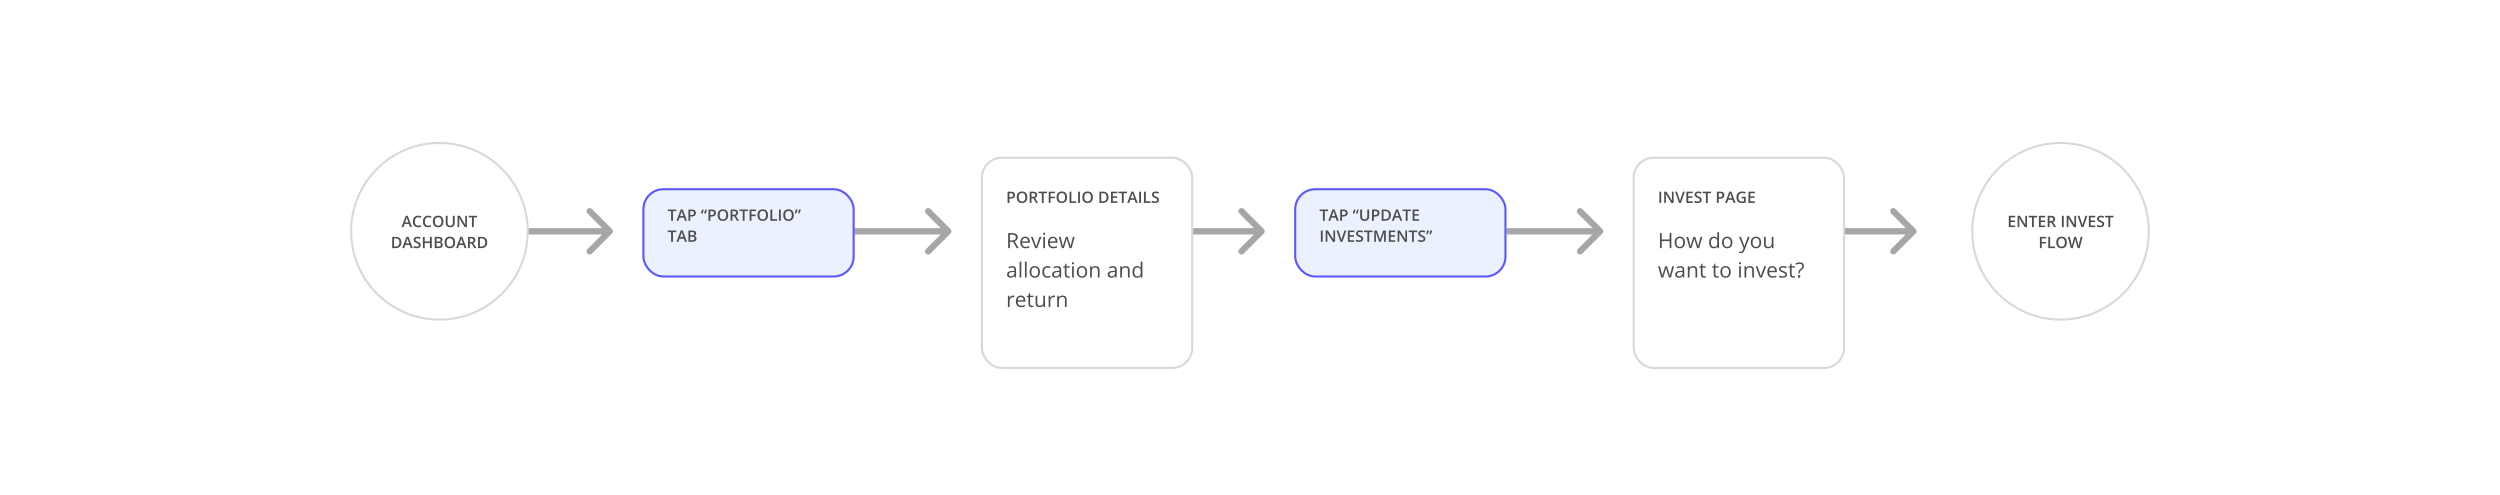 <svg width="2378" height="471" viewBox="0 0 2378 471" fill="none" xmlns="http://www.w3.org/2000/svg">
<rect width="2378" height="471" fill="white"/>
<path d="M582.121 222.121C583.293 220.95 583.293 219.05 582.121 217.879L563.029 198.787C561.858 197.615 559.958 197.615 558.787 198.787C557.615 199.958 557.615 201.858 558.787 203.029L575.757 220L558.787 236.971C557.615 238.142 557.615 240.042 558.787 241.213C559.958 242.385 561.858 242.385 563.029 241.213L582.121 222.121ZM491 223H580V217H491V223Z" fill="#A7A5A5"/>
<path d="M1202.12 222.121C1203.29 220.95 1203.29 219.05 1202.12 217.879L1183.03 198.787C1181.86 197.615 1179.96 197.615 1178.79 198.787C1177.62 199.958 1177.62 201.858 1178.79 203.029L1195.76 220L1178.79 236.971C1177.62 238.142 1177.62 240.042 1178.79 241.213C1179.96 242.385 1181.86 242.385 1183.03 241.213L1202.12 222.121ZM1111 223H1200V217H1111V223Z" fill="#A7A5A5"/>
<path d="M1822.12 222.121C1823.29 220.95 1823.29 219.05 1822.12 217.879L1803.03 198.787C1801.86 197.615 1799.96 197.615 1798.79 198.787C1797.62 199.958 1797.62 201.858 1798.79 203.029L1815.76 220L1798.79 236.971C1797.62 238.142 1797.62 240.042 1798.79 241.213C1799.96 242.385 1801.86 242.385 1803.03 241.213L1822.12 222.121ZM1731 223H1820V217H1731V223Z" fill="#A7A5A5"/>
<path d="M904.121 222.121C905.293 220.95 905.293 219.05 904.121 217.879L885.029 198.787C883.858 197.615 881.958 197.615 880.787 198.787C879.615 199.958 879.615 201.858 880.787 203.029L897.757 220L880.787 236.971C879.615 238.142 879.615 240.042 880.787 241.213C881.958 242.385 883.858 242.385 885.029 241.213L904.121 222.121ZM813 223H902V217H813V223Z" fill="#A7A5A5"/>
<path d="M1524.12 222.121C1525.29 220.95 1525.29 219.05 1524.12 217.879L1505.03 198.787C1503.86 197.615 1501.96 197.615 1500.79 198.787C1499.62 199.958 1499.62 201.858 1500.79 203.029L1517.76 220L1500.79 236.971C1499.62 238.142 1499.62 240.042 1500.79 241.213C1501.96 242.385 1503.86 242.385 1505.03 241.213L1524.12 222.121ZM1433 223H1522V217H1433V223Z" fill="#A7A5A5"/>
<circle cx="418" cy="220" r="84" fill="white" stroke="#D8D8D8" stroke-width="2"/>
<path d="M390 216L388.93 213.026H384.836L383.789 216H381.943L385.949 205.248H387.854L391.86 216H390ZM388.469 211.518L387.465 208.603C387.392 208.407 387.29 208.1 387.158 207.68C387.031 207.26 386.943 206.952 386.894 206.757C386.762 207.357 386.569 208.014 386.315 208.727L385.349 211.518H388.469ZM397.829 206.64C396.823 206.64 396.032 206.996 395.456 207.709C394.88 208.422 394.592 209.406 394.592 210.661C394.592 211.974 394.868 212.968 395.419 213.642C395.976 214.315 396.779 214.652 397.829 214.652C398.283 214.652 398.723 214.608 399.147 214.521C399.572 214.428 400.014 214.311 400.473 214.169V215.67C399.633 215.988 398.681 216.146 397.617 216.146C396.049 216.146 394.846 215.673 394.006 214.726C393.166 213.773 392.746 212.414 392.746 210.646C392.746 209.533 392.949 208.559 393.354 207.724C393.764 206.889 394.355 206.249 395.126 205.805C395.898 205.36 396.804 205.138 397.844 205.138C398.938 205.138 399.948 205.368 400.876 205.827L400.246 207.284C399.885 207.113 399.501 206.964 399.096 206.837C398.696 206.706 398.273 206.64 397.829 206.64ZM407.336 206.64C406.33 206.64 405.539 206.996 404.963 207.709C404.387 208.422 404.099 209.406 404.099 210.661C404.099 211.974 404.375 212.968 404.926 213.642C405.483 214.315 406.286 214.652 407.336 214.652C407.79 214.652 408.229 214.608 408.654 214.521C409.079 214.428 409.521 214.311 409.98 214.169V215.67C409.14 215.988 408.188 216.146 407.124 216.146C405.556 216.146 404.353 215.673 403.513 214.726C402.673 213.773 402.253 212.414 402.253 210.646C402.253 209.533 402.456 208.559 402.861 207.724C403.271 206.889 403.862 206.249 404.633 205.805C405.405 205.36 406.311 205.138 407.351 205.138C408.444 205.138 409.455 205.368 410.383 205.827L409.753 207.284C409.392 207.113 409.008 206.964 408.603 206.837C408.203 206.706 407.78 206.64 407.336 206.64ZM421.794 210.631C421.794 212.375 421.357 213.729 420.483 214.696C419.614 215.663 418.381 216.146 416.784 216.146C415.168 216.146 413.925 215.668 413.056 214.711C412.192 213.749 411.76 212.384 411.76 210.617C411.76 208.849 412.194 207.492 413.063 206.544C413.938 205.597 415.183 205.124 416.799 205.124C418.391 205.124 419.621 205.604 420.49 206.566C421.359 207.528 421.794 208.883 421.794 210.631ZM413.62 210.631C413.62 211.95 413.886 212.951 414.418 213.634C414.951 214.313 415.739 214.652 416.784 214.652C417.824 214.652 418.608 214.315 419.135 213.642C419.667 212.968 419.934 211.964 419.934 210.631C419.934 209.318 419.67 208.322 419.143 207.643C418.62 206.964 417.839 206.625 416.799 206.625C415.749 206.625 414.956 206.964 414.418 207.643C413.886 208.322 413.62 209.318 413.62 210.631ZM432.487 205.292V212.221C432.487 213.012 432.316 213.705 431.975 214.301C431.638 214.892 431.147 215.348 430.502 215.67C429.863 215.988 429.096 216.146 428.203 216.146C426.875 216.146 425.842 215.795 425.104 215.092C424.367 214.389 423.999 213.422 423.999 212.191V205.292H425.756V212.067C425.756 212.951 425.961 213.603 426.372 214.022C426.782 214.442 427.412 214.652 428.261 214.652C429.912 214.652 430.737 213.786 430.737 212.052V205.292H432.487ZM444.147 216H442.001L436.735 207.467H436.677L436.713 207.943C436.782 208.852 436.816 209.682 436.816 210.434V216H435.227V205.292H437.351L442.602 213.781H442.646C442.636 213.668 442.617 213.261 442.587 212.558C442.558 211.85 442.543 211.298 442.543 210.902V205.292H444.147V216ZM450.673 216H448.923V206.793H445.773V205.292H453.823V206.793H450.673V216ZM381.782 230.543C381.782 232.311 381.291 233.664 380.31 234.601C379.328 235.534 377.915 236 376.069 236H373.073V225.292H376.384C378.088 225.292 379.414 225.751 380.361 226.669C381.308 227.587 381.782 228.878 381.782 230.543ZM379.936 230.602C379.936 228.039 378.737 226.757 376.34 226.757H374.824V234.528H376.069C378.647 234.528 379.936 233.219 379.936 230.602ZM390.732 236L389.663 233.026H385.568L384.521 236H382.675L386.682 225.248H388.586L392.592 236H390.732ZM389.201 231.518L388.198 228.603C388.125 228.407 388.022 228.1 387.89 227.68C387.763 227.26 387.675 226.952 387.626 226.757C387.495 227.357 387.302 228.014 387.048 228.727L386.081 231.518H389.201ZM400.18 233.092C400.18 234.044 399.836 234.792 399.147 235.333C398.459 235.875 397.509 236.146 396.298 236.146C395.087 236.146 394.096 235.958 393.325 235.583V233.927C393.813 234.157 394.331 234.337 394.877 234.469C395.429 234.601 395.942 234.667 396.416 234.667C397.109 234.667 397.619 234.535 397.946 234.271C398.278 234.008 398.444 233.654 398.444 233.209C398.444 232.809 398.293 232.47 397.99 232.191C397.688 231.913 397.062 231.583 396.115 231.203C395.139 230.807 394.45 230.355 394.05 229.848C393.649 229.34 393.449 228.729 393.449 228.017C393.449 227.123 393.767 226.42 394.401 225.907C395.036 225.395 395.888 225.138 396.958 225.138C397.983 225.138 399.003 225.363 400.019 225.812L399.462 227.24C398.51 226.84 397.661 226.64 396.914 226.64C396.347 226.64 395.917 226.764 395.625 227.013C395.332 227.257 395.185 227.582 395.185 227.987C395.185 228.266 395.244 228.505 395.361 228.705C395.478 228.9 395.671 229.086 395.939 229.262C396.208 229.438 396.691 229.669 397.39 229.958C398.176 230.285 398.752 230.59 399.118 230.873C399.484 231.156 399.753 231.476 399.924 231.833C400.095 232.189 400.18 232.609 400.18 233.092ZM410.698 236H408.94V231.173H404.003V236H402.253V225.292H404.003V229.672H408.94V225.292H410.698V236ZM413.518 225.292H416.696C418.171 225.292 419.235 225.507 419.89 225.937C420.549 226.366 420.878 227.045 420.878 227.973C420.878 228.598 420.717 229.118 420.395 229.533C420.073 229.948 419.609 230.209 419.003 230.316V230.39C419.755 230.531 420.307 230.812 420.659 231.232C421.015 231.647 421.193 232.211 421.193 232.924C421.193 233.886 420.856 234.64 420.183 235.187C419.514 235.729 418.581 236 417.385 236H413.518V225.292ZM415.268 229.716H416.953C417.685 229.716 418.22 229.601 418.557 229.372C418.894 229.137 419.062 228.742 419.062 228.185C419.062 227.682 418.879 227.318 418.513 227.094C418.151 226.869 417.575 226.757 416.784 226.757H415.268V229.716ZM415.268 231.137V234.528H417.128C417.861 234.528 418.413 234.389 418.784 234.11C419.16 233.827 419.348 233.383 419.348 232.777C419.348 232.221 419.157 231.808 418.776 231.54C418.396 231.271 417.817 231.137 417.041 231.137H415.268ZM432.927 230.631C432.927 232.375 432.49 233.729 431.616 234.696C430.747 235.663 429.514 236.146 427.917 236.146C426.301 236.146 425.058 235.668 424.189 234.711C423.325 233.749 422.893 232.384 422.893 230.617C422.893 228.849 423.327 227.492 424.196 226.544C425.07 225.597 426.315 225.124 427.932 225.124C429.523 225.124 430.754 225.604 431.623 226.566C432.492 227.528 432.927 228.883 432.927 230.631ZM424.753 230.631C424.753 231.95 425.019 232.951 425.551 233.634C426.083 234.313 426.872 234.652 427.917 234.652C428.957 234.652 429.741 234.315 430.268 233.642C430.8 232.968 431.066 231.964 431.066 230.631C431.066 229.318 430.803 228.322 430.275 227.643C429.753 226.964 428.972 226.625 427.932 226.625C426.882 226.625 426.088 226.964 425.551 227.643C425.019 228.322 424.753 229.318 424.753 230.631ZM441.87 236L440.8 233.026H436.706L435.659 236H433.813L437.819 225.248H439.724L443.73 236H441.87ZM440.339 231.518L439.335 228.603C439.262 228.407 439.16 228.1 439.028 227.68C438.901 227.26 438.813 226.952 438.764 226.757C438.632 227.357 438.439 228.014 438.186 228.727L437.219 231.518H440.339ZM446.894 230.272H448.11C448.925 230.272 449.516 230.121 449.882 229.818C450.249 229.516 450.432 229.066 450.432 228.471C450.432 227.865 450.234 227.431 449.838 227.167C449.443 226.903 448.847 226.771 448.051 226.771H446.894V230.272ZM446.894 231.723V236H445.144V225.292H448.168C449.55 225.292 450.573 225.551 451.237 226.068C451.901 226.586 452.233 227.367 452.233 228.412C452.233 229.745 451.54 230.695 450.153 231.261L453.178 236H451.186L448.623 231.723H446.894ZM463.447 230.543C463.447 232.311 462.956 233.664 461.975 234.601C460.993 235.534 459.58 236 457.734 236H454.738V225.292H458.049C459.753 225.292 461.079 225.751 462.026 226.669C462.973 227.587 463.447 228.878 463.447 230.543ZM461.601 230.602C461.601 228.039 460.402 226.757 458.005 226.757H456.489V234.528H457.734C460.312 234.528 461.601 233.219 461.601 230.602Z" fill="#4D4D4D"/>
<circle cx="1960" cy="220" r="84" fill="white" stroke="#D8D8D8" stroke-width="2"/>
<path d="M1916.83 216H1910.77V205.292H1916.83V206.771H1912.52V209.687H1916.56V211.151H1912.52V214.513H1916.83V216ZM1928.07 216H1925.93L1920.66 207.467H1920.6L1920.64 207.943C1920.71 208.852 1920.74 209.682 1920.74 210.434V216H1919.15V205.292H1921.28L1926.53 213.781H1926.57C1926.56 213.668 1926.54 213.261 1926.51 212.558C1926.48 211.85 1926.47 211.298 1926.47 210.902V205.292H1928.07V216ZM1934.6 216H1932.85V206.793H1929.7V205.292H1937.75V206.793H1934.6V216ZM1945.45 216H1939.4V205.292H1945.45V206.771H1941.15V209.687H1945.18V211.151H1941.15V214.513H1945.45V216ZM1949.53 210.272H1950.74C1951.56 210.272 1952.15 210.121 1952.51 209.818C1952.88 209.516 1953.06 209.066 1953.06 208.471C1953.06 207.865 1952.87 207.431 1952.47 207.167C1952.08 206.903 1951.48 206.771 1950.68 206.771H1949.53V210.272ZM1949.53 211.723V216H1947.78V205.292H1950.8C1952.18 205.292 1953.21 205.551 1953.87 206.068C1954.53 206.586 1954.87 207.367 1954.87 208.412C1954.87 209.745 1954.17 210.695 1952.79 211.261L1955.81 216H1953.82L1951.25 211.723H1949.53ZM1961.27 216V205.292H1963.02V216H1961.27ZM1974.77 216H1972.63L1967.36 207.467H1967.3L1967.34 207.943C1967.41 208.852 1967.44 209.682 1967.44 210.434V216H1965.85V205.292H1967.98L1973.23 213.781H1973.27C1973.26 213.668 1973.24 213.261 1973.21 212.558C1973.18 211.85 1973.17 211.298 1973.17 210.902V205.292H1974.77V216ZM1983.7 205.292H1985.52L1981.77 216H1979.92L1976.19 205.292H1977.99L1980.22 211.95C1980.34 212.267 1980.46 212.677 1980.6 213.18C1980.73 213.678 1980.81 214.049 1980.85 214.293C1980.92 213.922 1981.01 213.493 1981.15 213.004C1981.28 212.516 1981.38 212.155 1981.47 211.92L1983.7 205.292ZM1992.99 216H1986.93V205.292H1992.99V206.771H1988.68V209.687H1992.72V211.151H1988.68V214.513H1992.99V216ZM2001.48 213.092C2001.48 214.044 2001.14 214.792 2000.45 215.333C1999.76 215.875 1998.81 216.146 1997.6 216.146C1996.39 216.146 1995.4 215.958 1994.63 215.583V213.927C1995.12 214.157 1995.63 214.337 1996.18 214.469C1996.73 214.601 1997.25 214.667 1997.72 214.667C1998.41 214.667 1998.92 214.535 1999.25 214.271C1999.58 214.008 1999.75 213.654 1999.75 213.209C1999.75 212.809 1999.6 212.47 1999.29 212.191C1998.99 211.913 1998.37 211.583 1997.42 211.203C1996.44 210.807 1995.75 210.355 1995.35 209.848C1994.95 209.34 1994.75 208.729 1994.75 208.017C1994.75 207.123 1995.07 206.42 1995.71 205.907C1996.34 205.395 1997.19 205.138 1998.26 205.138C1999.29 205.138 2000.31 205.363 2001.32 205.812L2000.77 207.24C1999.81 206.84 1998.96 206.64 1998.22 206.64C1997.65 206.64 1997.22 206.764 1996.93 207.013C1996.64 207.257 1996.49 207.582 1996.49 207.987C1996.49 208.266 1996.55 208.505 1996.67 208.705C1996.78 208.9 1996.98 209.086 1997.24 209.262C1997.51 209.438 1998 209.669 1998.69 209.958C1999.48 210.285 2000.06 210.59 2000.42 210.873C2000.79 211.156 2001.06 211.476 2001.23 211.833C2001.4 212.189 2001.48 212.609 2001.48 213.092ZM2007.26 216H2005.51V206.793H2002.36V205.292H2010.41V206.793H2007.26V216ZM1942.09 236H1940.36V225.292H1946.4V226.771H1942.09V230.119H1946.13V231.605H1942.09V236ZM1948.34 236V225.292H1950.09V234.499H1954.62V236H1948.34ZM1965.98 230.631C1965.98 232.375 1965.54 233.729 1964.67 234.696C1963.8 235.663 1962.56 236.146 1960.97 236.146C1959.35 236.146 1958.11 235.668 1957.24 234.711C1956.37 233.749 1955.94 232.384 1955.94 230.617C1955.94 228.849 1956.38 227.492 1957.25 226.544C1958.12 225.597 1959.37 225.124 1960.98 225.124C1962.57 225.124 1963.8 225.604 1964.67 226.566C1965.54 227.528 1965.98 228.883 1965.98 230.631ZM1957.8 230.631C1957.8 231.95 1958.07 232.951 1958.6 233.634C1959.13 234.313 1959.92 234.652 1960.97 234.652C1962.01 234.652 1962.79 234.315 1963.32 233.642C1963.85 232.968 1964.12 231.964 1964.12 230.631C1964.12 229.318 1963.85 228.322 1963.33 227.643C1962.8 226.964 1962.02 226.625 1960.98 226.625C1959.93 226.625 1959.14 226.964 1958.6 227.643C1958.07 228.322 1957.8 229.318 1957.8 230.631ZM1978.16 236H1976.25L1974.44 229.613C1974.36 229.335 1974.26 228.935 1974.14 228.412C1974.03 227.885 1973.96 227.519 1973.93 227.313C1973.88 227.626 1973.8 228.031 1973.69 228.529C1973.58 229.027 1973.49 229.398 1973.42 229.643L1971.65 236H1969.74L1968.36 230.639L1966.95 225.292H1968.74L1970.27 231.532C1970.51 232.533 1970.68 233.417 1970.78 234.184C1970.83 233.769 1970.92 233.305 1971.02 232.792C1971.13 232.279 1971.23 231.864 1971.32 231.547L1973.06 225.292H1974.79L1976.58 231.576C1976.75 232.157 1976.93 233.026 1977.12 234.184C1977.2 233.485 1977.37 232.597 1977.65 231.518L1979.17 225.292H1980.95L1978.16 236Z" fill="#4D4D4D"/>
<rect x="934" y="150" width="200" height="200" rx="19" fill="white" stroke="#D8D8D8" stroke-width="2"/>
<path d="M965.503 185.529C965.503 186.647 965.137 187.504 964.405 188.1C963.672 188.696 962.63 188.994 961.277 188.994H960.164V193H958.414V182.292H961.497C962.835 182.292 963.836 182.565 964.5 183.112C965.169 183.659 965.503 184.465 965.503 185.529ZM960.164 187.521H961.094C961.993 187.521 962.652 187.365 963.072 187.053C963.492 186.74 963.702 186.252 963.702 185.588C963.702 184.973 963.514 184.514 963.138 184.211C962.762 183.908 962.176 183.757 961.38 183.757H960.164V187.521ZM977.149 187.631C977.149 189.375 976.712 190.729 975.838 191.696C974.969 192.663 973.736 193.146 972.139 193.146C970.523 193.146 969.28 192.668 968.411 191.711C967.547 190.749 967.115 189.384 967.115 187.617C967.115 185.849 967.549 184.492 968.418 183.544C969.292 182.597 970.538 182.124 972.154 182.124C973.746 182.124 974.976 182.604 975.845 183.566C976.714 184.528 977.149 185.883 977.149 187.631ZM968.975 187.631C968.975 188.95 969.241 189.951 969.773 190.634C970.306 191.313 971.094 191.652 972.139 191.652C973.179 191.652 973.963 191.315 974.49 190.642C975.022 189.968 975.289 188.964 975.289 187.631C975.289 186.318 975.025 185.322 974.498 184.643C973.975 183.964 973.194 183.625 972.154 183.625C971.104 183.625 970.311 183.964 969.773 184.643C969.241 185.322 968.975 186.318 968.975 187.631ZM981.199 187.272H982.415C983.23 187.272 983.821 187.121 984.188 186.818C984.554 186.516 984.737 186.066 984.737 185.471C984.737 184.865 984.539 184.431 984.144 184.167C983.748 183.903 983.152 183.771 982.356 183.771H981.199V187.272ZM981.199 188.723V193H979.449V182.292H982.474C983.855 182.292 984.878 182.551 985.542 183.068C986.207 183.586 986.539 184.367 986.539 185.412C986.539 186.745 985.845 187.695 984.458 188.261L987.483 193H985.491L982.928 188.723H981.199ZM992.742 193H990.992V183.793H987.842V182.292H995.892V183.793H992.742V193ZM999.275 193H997.54V182.292H1003.58V183.771H999.275V187.119H1003.31V188.605H999.275V193ZM1015.03 187.631C1015.03 189.375 1014.59 190.729 1013.72 191.696C1012.85 192.663 1011.62 193.146 1010.02 193.146C1008.4 193.146 1007.16 192.668 1006.29 191.711C1005.43 190.749 1005 189.384 1005 187.617C1005 185.849 1005.43 184.492 1006.3 183.544C1007.17 182.597 1008.42 182.124 1010.03 182.124C1011.63 182.124 1012.86 182.604 1013.73 183.566C1014.6 184.528 1015.03 185.883 1015.03 187.631ZM1006.86 187.631C1006.86 188.95 1007.12 189.951 1007.65 190.634C1008.19 191.313 1008.98 191.652 1010.02 191.652C1011.06 191.652 1011.84 191.315 1012.37 190.642C1012.9 189.968 1013.17 188.964 1013.17 187.631C1013.17 186.318 1012.91 185.322 1012.38 184.643C1011.86 183.964 1011.07 183.625 1010.03 183.625C1008.98 183.625 1008.19 183.964 1007.65 184.643C1007.12 185.322 1006.86 186.318 1006.86 187.631ZM1017.33 193V182.292H1019.08V191.499H1023.61V193H1017.33ZM1025.46 193V182.292H1027.21V193H1025.46ZM1039.55 187.631C1039.55 189.375 1039.11 190.729 1038.24 191.696C1037.37 192.663 1036.14 193.146 1034.54 193.146C1032.93 193.146 1031.68 192.668 1030.81 191.711C1029.95 190.749 1029.52 189.384 1029.52 187.617C1029.52 185.849 1029.95 184.492 1030.82 183.544C1031.69 182.597 1032.94 182.124 1034.56 182.124C1036.15 182.124 1037.38 182.604 1038.25 183.566C1039.12 184.528 1039.55 185.883 1039.55 187.631ZM1031.38 187.631C1031.38 188.95 1031.64 189.951 1032.18 190.634C1032.71 191.313 1033.5 191.652 1034.54 191.652C1035.58 191.652 1036.37 191.315 1036.89 190.642C1037.42 189.968 1037.69 188.964 1037.69 187.631C1037.69 186.318 1037.43 185.322 1036.9 184.643C1036.38 183.964 1035.6 183.625 1034.56 183.625C1033.51 183.625 1032.71 183.964 1032.18 184.643C1031.64 185.322 1031.38 186.318 1031.38 187.631ZM1054.46 187.543C1054.46 189.311 1053.97 190.664 1052.98 191.601C1052 192.534 1050.59 193 1048.74 193H1045.75V182.292H1049.06C1050.76 182.292 1052.09 182.751 1053.04 183.669C1053.98 184.587 1054.46 185.878 1054.46 187.543ZM1052.61 187.602C1052.61 185.039 1051.41 183.757 1049.01 183.757H1047.5V191.528H1048.74C1051.32 191.528 1052.61 190.219 1052.61 187.602ZM1062.82 193H1056.76V182.292H1062.82V183.771H1058.51V186.687H1062.55V188.151H1058.51V191.513H1062.82V193ZM1068.84 193H1067.09V183.793H1063.94V182.292H1071.99V183.793H1068.84V193ZM1080.28 193L1079.21 190.026H1075.12L1074.07 193H1072.22L1076.23 182.248H1078.14L1082.14 193H1080.28ZM1078.75 188.518L1077.75 185.603C1077.67 185.407 1077.57 185.1 1077.44 184.68C1077.31 184.26 1077.22 183.952 1077.18 183.757C1077.04 184.357 1076.85 185.014 1076.6 185.727L1075.63 188.518H1078.75ZM1083.56 193V182.292H1085.31V193H1083.56ZM1088.14 193V182.292H1089.89V191.499H1094.42V193H1088.14ZM1102.44 190.092C1102.44 191.044 1102.1 191.792 1101.41 192.333C1100.72 192.875 1099.77 193.146 1098.56 193.146C1097.35 193.146 1096.36 192.958 1095.59 192.583V190.927C1096.08 191.157 1096.59 191.337 1097.14 191.469C1097.69 191.601 1098.21 191.667 1098.68 191.667C1099.37 191.667 1099.88 191.535 1100.21 191.271C1100.54 191.008 1100.71 190.654 1100.71 190.209C1100.71 189.809 1100.56 189.47 1100.25 189.191C1099.95 188.913 1099.33 188.583 1098.38 188.203C1097.4 187.807 1096.71 187.355 1096.31 186.848C1095.91 186.34 1095.71 185.729 1095.71 185.017C1095.71 184.123 1096.03 183.42 1096.67 182.907C1097.3 182.395 1098.15 182.138 1099.22 182.138C1100.25 182.138 1101.27 182.363 1102.28 182.812L1101.73 184.24C1100.77 183.84 1099.92 183.64 1099.18 183.64C1098.61 183.64 1098.18 183.764 1097.89 184.013C1097.6 184.257 1097.45 184.582 1097.45 184.987C1097.45 185.266 1097.51 185.505 1097.62 185.705C1097.74 185.9 1097.94 186.086 1098.2 186.262C1098.47 186.438 1098.96 186.669 1099.65 186.958C1100.44 187.285 1101.02 187.59 1101.38 187.873C1101.75 188.156 1102.02 188.476 1102.19 188.833C1102.36 189.189 1102.44 189.609 1102.44 190.092Z" fill="#4D4D4D"/>
<path d="M960.623 230.062V236H958.963V221.723H962.879C964.63 221.723 965.923 222.058 966.756 222.729C967.596 223.399 968.016 224.408 968.016 225.756C968.016 227.644 967.059 228.92 965.145 229.584L969.021 236H967.059L963.602 230.062H960.623ZM960.623 228.637H962.898C964.07 228.637 964.93 228.406 965.477 227.943C966.023 227.475 966.297 226.775 966.297 225.844C966.297 224.9 966.017 224.219 965.457 223.803C964.904 223.386 964.012 223.178 962.781 223.178H960.623V228.637ZM975.604 236.195C974.021 236.195 972.771 235.714 971.854 234.75C970.942 233.786 970.486 232.449 970.486 230.736C970.486 229.011 970.91 227.641 971.756 226.625C972.609 225.609 973.751 225.102 975.184 225.102C976.525 225.102 977.586 225.544 978.367 226.43C979.148 227.309 979.539 228.471 979.539 229.916V230.941H972.166C972.199 232.198 972.514 233.152 973.113 233.803C973.719 234.454 974.568 234.779 975.662 234.779C976.814 234.779 977.954 234.538 979.08 234.057V235.502C978.507 235.749 977.964 235.925 977.449 236.029C976.941 236.14 976.326 236.195 975.604 236.195ZM975.164 226.459C974.305 226.459 973.618 226.739 973.104 227.299C972.596 227.859 972.296 228.633 972.205 229.623H977.801C977.801 228.601 977.573 227.82 977.117 227.279C976.661 226.732 976.01 226.459 975.164 226.459ZM984.656 236L980.594 225.297H982.332L984.637 231.645C985.158 233.129 985.464 234.092 985.555 234.535H985.633C985.704 234.19 985.929 233.477 986.307 232.396C986.691 231.309 987.547 228.943 988.875 225.297H990.613L986.551 236H984.656ZM993.953 236H992.332V225.297H993.953V236ZM992.195 222.396C992.195 222.025 992.286 221.755 992.469 221.586C992.651 221.41 992.879 221.322 993.152 221.322C993.413 221.322 993.637 221.41 993.826 221.586C994.015 221.762 994.109 222.032 994.109 222.396C994.109 222.761 994.015 223.035 993.826 223.217C993.637 223.393 993.413 223.48 993.152 223.48C992.879 223.48 992.651 223.393 992.469 223.217C992.286 223.035 992.195 222.761 992.195 222.396ZM1001.91 236.195C1000.33 236.195 999.08 235.714 998.162 234.75C997.251 233.786 996.795 232.449 996.795 230.736C996.795 229.011 997.218 227.641 998.064 226.625C998.917 225.609 1000.06 225.102 1001.49 225.102C1002.83 225.102 1003.89 225.544 1004.68 226.43C1005.46 227.309 1005.85 228.471 1005.85 229.916V230.941H998.475C998.507 232.198 998.823 233.152 999.422 233.803C1000.03 234.454 1000.88 234.779 1001.97 234.779C1003.12 234.779 1004.26 234.538 1005.39 234.057V235.502C1004.82 235.749 1004.27 235.925 1003.76 236.029C1003.25 236.14 1002.63 236.195 1001.91 236.195ZM1001.47 226.459C1000.61 226.459 999.926 226.739 999.412 227.299C998.904 227.859 998.605 228.633 998.514 229.623H1004.11C1004.11 228.601 1003.88 227.82 1003.43 227.279C1002.97 226.732 1002.32 226.459 1001.47 226.459ZM1017.36 236L1015.4 229.721C1015.27 229.337 1015.04 228.464 1014.71 227.104H1014.63C1014.37 228.243 1014.14 229.122 1013.94 229.74L1011.92 236H1010.05L1007.13 225.297H1008.83C1009.52 227.986 1010.04 230.033 1010.4 231.439C1010.76 232.846 1010.97 233.793 1011.02 234.281H1011.1C1011.17 233.91 1011.29 233.432 1011.44 232.846C1011.61 232.253 1011.75 231.785 1011.86 231.439L1013.83 225.297H1015.58L1017.5 231.439C1017.86 232.559 1018.11 233.5 1018.24 234.262H1018.32C1018.34 234.027 1018.41 233.666 1018.52 233.178C1018.64 232.689 1019.32 230.062 1020.56 225.297H1022.24L1019.29 236H1017.36ZM965.301 264L964.979 262.477H964.9C964.367 263.147 963.833 263.603 963.299 263.844C962.771 264.078 962.111 264.195 961.316 264.195C960.255 264.195 959.422 263.922 958.816 263.375C958.217 262.828 957.918 262.05 957.918 261.041C957.918 258.88 959.646 257.747 963.104 257.643L964.92 257.584V256.92C964.92 256.08 964.738 255.462 964.373 255.064C964.015 254.661 963.439 254.459 962.645 254.459C961.753 254.459 960.743 254.732 959.617 255.279L959.119 254.039C959.646 253.753 960.223 253.528 960.848 253.365C961.479 253.202 962.111 253.121 962.742 253.121C964.018 253.121 964.962 253.404 965.574 253.971C966.193 254.537 966.502 255.445 966.502 256.695V264H965.301ZM961.639 262.857C962.648 262.857 963.439 262.581 964.012 262.027C964.591 261.474 964.881 260.699 964.881 259.703V258.736L963.26 258.805C961.971 258.85 961.04 259.052 960.467 259.41C959.9 259.762 959.617 260.312 959.617 261.061C959.617 261.646 959.793 262.092 960.145 262.398C960.503 262.704 961.001 262.857 961.639 262.857ZM971.473 264H969.852V248.805H971.473V264ZM976.531 264H974.91V248.805H976.531V264ZM989.207 258.639C989.207 260.383 988.768 261.747 987.889 262.73C987.01 263.707 985.796 264.195 984.246 264.195C983.289 264.195 982.439 263.971 981.697 263.521C980.955 263.072 980.382 262.428 979.979 261.588C979.575 260.748 979.373 259.765 979.373 258.639C979.373 256.894 979.809 255.536 980.682 254.566C981.554 253.59 982.765 253.102 984.314 253.102C985.812 253.102 987 253.6 987.879 254.596C988.764 255.592 989.207 256.939 989.207 258.639ZM981.053 258.639C981.053 260.006 981.326 261.048 981.873 261.764C982.42 262.48 983.224 262.838 984.285 262.838C985.346 262.838 986.15 262.483 986.697 261.773C987.251 261.057 987.527 260.012 987.527 258.639C987.527 257.278 987.251 256.246 986.697 255.543C986.15 254.833 985.34 254.479 984.266 254.479C983.204 254.479 982.404 254.827 981.863 255.523C981.323 256.22 981.053 257.258 981.053 258.639ZM996.336 264.195C994.786 264.195 993.585 263.72 992.732 262.77C991.886 261.812 991.463 260.462 991.463 258.717C991.463 256.926 991.893 255.543 992.752 254.566C993.618 253.59 994.848 253.102 996.443 253.102C996.958 253.102 997.472 253.157 997.986 253.268C998.501 253.378 998.904 253.508 999.197 253.658L998.699 255.035C998.341 254.892 997.951 254.775 997.527 254.684C997.104 254.586 996.73 254.537 996.404 254.537C994.23 254.537 993.143 255.924 993.143 258.697C993.143 260.012 993.406 261.021 993.934 261.725C994.467 262.428 995.255 262.779 996.297 262.779C997.189 262.779 998.104 262.587 999.041 262.203V263.639C998.325 264.01 997.423 264.195 996.336 264.195ZM1008.17 264L1007.85 262.477H1007.77C1007.24 263.147 1006.7 263.603 1006.17 263.844C1005.64 264.078 1004.98 264.195 1004.19 264.195C1003.13 264.195 1002.29 263.922 1001.69 263.375C1001.09 262.828 1000.79 262.05 1000.79 261.041C1000.79 258.88 1002.52 257.747 1005.97 257.643L1007.79 257.584V256.92C1007.79 256.08 1007.61 255.462 1007.24 255.064C1006.89 254.661 1006.31 254.459 1005.52 254.459C1004.62 254.459 1003.61 254.732 1002.49 255.279L1001.99 254.039C1002.52 253.753 1003.09 253.528 1003.72 253.365C1004.35 253.202 1004.98 253.121 1005.61 253.121C1006.89 253.121 1007.83 253.404 1008.45 253.971C1009.06 254.537 1009.37 255.445 1009.37 256.695V264H1008.17ZM1004.51 262.857C1005.52 262.857 1006.31 262.581 1006.88 262.027C1007.46 261.474 1007.75 260.699 1007.75 259.703V258.736L1006.13 258.805C1004.84 258.85 1003.91 259.052 1003.34 259.41C1002.77 259.762 1002.49 260.312 1002.49 261.061C1002.49 261.646 1002.66 262.092 1003.02 262.398C1003.37 262.704 1003.87 262.857 1004.51 262.857ZM1016.18 262.857C1016.47 262.857 1016.74 262.838 1017.01 262.799C1017.28 262.753 1017.49 262.708 1017.64 262.662V263.902C1017.47 263.987 1017.21 264.055 1016.86 264.107C1016.52 264.166 1016.22 264.195 1015.95 264.195C1013.88 264.195 1012.84 263.105 1012.84 260.924V254.557H1011.31V253.775L1012.84 253.102L1013.52 250.816H1014.46V253.297H1017.57V254.557H1014.46V260.855C1014.46 261.5 1014.61 261.995 1014.92 262.34C1015.23 262.685 1015.65 262.857 1016.18 262.857ZM1021.41 264H1019.79V253.297H1021.41V264ZM1019.66 250.396C1019.66 250.025 1019.75 249.755 1019.93 249.586C1020.11 249.41 1020.34 249.322 1020.61 249.322C1020.87 249.322 1021.1 249.41 1021.29 249.586C1021.48 249.762 1021.57 250.032 1021.57 250.396C1021.57 250.761 1021.48 251.035 1021.29 251.217C1021.1 251.393 1020.87 251.48 1020.61 251.48C1020.34 251.48 1020.11 251.393 1019.93 251.217C1019.75 251.035 1019.66 250.761 1019.66 250.396ZM1034.09 258.639C1034.09 260.383 1033.65 261.747 1032.77 262.73C1031.89 263.707 1030.68 264.195 1029.13 264.195C1028.17 264.195 1027.32 263.971 1026.58 263.521C1025.84 263.072 1025.26 262.428 1024.86 261.588C1024.46 260.748 1024.26 259.765 1024.26 258.639C1024.26 256.894 1024.69 255.536 1025.56 254.566C1026.44 253.59 1027.65 253.102 1029.2 253.102C1030.69 253.102 1031.88 253.6 1032.76 254.596C1033.65 255.592 1034.09 256.939 1034.09 258.639ZM1025.94 258.639C1025.94 260.006 1026.21 261.048 1026.76 261.764C1027.3 262.48 1028.11 262.838 1029.17 262.838C1030.23 262.838 1031.03 262.483 1031.58 261.773C1032.13 261.057 1032.41 260.012 1032.41 258.639C1032.41 257.278 1032.13 256.246 1031.58 255.543C1031.03 254.833 1030.22 254.479 1029.15 254.479C1028.09 254.479 1027.29 254.827 1026.75 255.523C1026.21 256.22 1025.94 257.258 1025.94 258.639ZM1044.27 264V257.076C1044.27 256.204 1044.07 255.553 1043.67 255.123C1043.27 254.693 1042.65 254.479 1041.8 254.479C1040.68 254.479 1039.86 254.781 1039.34 255.387C1038.82 255.992 1038.56 256.992 1038.56 258.385V264H1036.94V253.297H1038.26L1038.52 254.762H1038.6C1038.93 254.234 1039.4 253.827 1040 253.541C1040.6 253.248 1041.26 253.102 1042 253.102C1043.29 253.102 1044.26 253.414 1044.91 254.039C1045.56 254.658 1045.89 255.65 1045.89 257.018V264H1044.27ZM1061 264L1060.68 262.477H1060.6C1060.07 263.147 1059.54 263.603 1059 263.844C1058.47 264.078 1057.81 264.195 1057.02 264.195C1055.96 264.195 1055.12 263.922 1054.52 263.375C1053.92 262.828 1053.62 262.05 1053.62 261.041C1053.62 258.88 1055.35 257.747 1058.81 257.643L1060.62 257.584V256.92C1060.62 256.08 1060.44 255.462 1060.08 255.064C1059.72 254.661 1059.14 254.459 1058.35 254.459C1057.46 254.459 1056.45 254.732 1055.32 255.279L1054.82 254.039C1055.35 253.753 1055.93 253.528 1056.55 253.365C1057.18 253.202 1057.81 253.121 1058.45 253.121C1059.72 253.121 1060.67 253.404 1061.28 253.971C1061.9 254.537 1062.21 255.445 1062.21 256.695V264H1061ZM1057.34 262.857C1058.35 262.857 1059.14 262.581 1059.71 262.027C1060.29 261.474 1060.58 260.699 1060.58 259.703V258.736L1058.96 258.805C1057.67 258.85 1056.74 259.052 1056.17 259.41C1055.6 259.762 1055.32 260.312 1055.32 261.061C1055.32 261.646 1055.5 262.092 1055.85 262.398C1056.21 262.704 1056.7 262.857 1057.34 262.857ZM1072.88 264V257.076C1072.88 256.204 1072.68 255.553 1072.28 255.123C1071.89 254.693 1071.26 254.479 1070.42 254.479C1069.3 254.479 1068.48 254.781 1067.96 255.387C1067.44 255.992 1067.18 256.992 1067.18 258.385V264H1065.55V253.297H1066.87L1067.14 254.762H1067.21C1067.55 254.234 1068.01 253.827 1068.61 253.541C1069.21 253.248 1069.88 253.102 1070.61 253.102C1071.9 253.102 1072.87 253.414 1073.52 254.039C1074.17 254.658 1074.5 255.65 1074.5 257.018V264H1072.88ZM1085.12 262.564H1085.04C1084.29 263.652 1083.17 264.195 1081.68 264.195C1080.28 264.195 1079.19 263.717 1078.41 262.76C1077.63 261.803 1077.24 260.442 1077.24 258.678C1077.24 256.913 1077.63 255.543 1078.42 254.566C1079.2 253.59 1080.28 253.102 1081.68 253.102C1083.13 253.102 1084.24 253.629 1085.02 254.684H1085.14L1085.08 253.912L1085.04 253.16V248.805H1086.66V264H1085.34L1085.12 262.564ZM1081.88 262.838C1082.99 262.838 1083.79 262.538 1084.29 261.939C1084.79 261.334 1085.04 260.361 1085.04 259.02V258.678C1085.04 257.161 1084.78 256.08 1084.28 255.436C1083.77 254.785 1082.97 254.459 1081.86 254.459C1080.91 254.459 1080.18 254.83 1079.68 255.572C1079.17 256.308 1078.92 257.35 1078.92 258.697C1078.92 260.064 1079.17 261.096 1079.68 261.793C1080.18 262.49 1080.91 262.838 1081.88 262.838ZM963.602 281.102C964.077 281.102 964.503 281.141 964.881 281.219L964.656 282.723C964.214 282.625 963.823 282.576 963.484 282.576C962.618 282.576 961.876 282.928 961.258 283.631C960.646 284.334 960.34 285.21 960.34 286.258V292H958.719V281.297H960.057L960.242 283.279H960.32C960.717 282.583 961.196 282.046 961.756 281.668C962.316 281.29 962.931 281.102 963.602 281.102ZM971.404 292.195C969.822 292.195 968.572 291.714 967.654 290.75C966.743 289.786 966.287 288.449 966.287 286.736C966.287 285.011 966.71 283.641 967.557 282.625C968.41 281.609 969.552 281.102 970.984 281.102C972.326 281.102 973.387 281.544 974.168 282.43C974.949 283.309 975.34 284.471 975.34 285.916V286.941H967.967C967.999 288.198 968.315 289.152 968.914 289.803C969.52 290.454 970.369 290.779 971.463 290.779C972.615 290.779 973.755 290.538 974.881 290.057V291.502C974.308 291.749 973.764 291.925 973.25 292.029C972.742 292.14 972.127 292.195 971.404 292.195ZM970.965 282.459C970.105 282.459 969.419 282.739 968.904 283.299C968.396 283.859 968.097 284.633 968.006 285.623H973.602C973.602 284.601 973.374 283.82 972.918 283.279C972.462 282.732 971.811 282.459 970.965 282.459ZM981.57 290.857C981.857 290.857 982.133 290.838 982.4 290.799C982.667 290.753 982.879 290.708 983.035 290.662V291.902C982.859 291.987 982.599 292.055 982.254 292.107C981.915 292.166 981.609 292.195 981.336 292.195C979.266 292.195 978.23 291.105 978.23 288.924V282.557H976.697V281.775L978.23 281.102L978.914 278.816H979.852V281.297H982.957V282.557H979.852V288.855C979.852 289.5 980.005 289.995 980.311 290.34C980.617 290.685 981.036 290.857 981.57 290.857ZM986.707 281.297V288.24C986.707 289.113 986.906 289.764 987.303 290.193C987.7 290.623 988.322 290.838 989.168 290.838C990.288 290.838 991.105 290.532 991.619 289.92C992.14 289.308 992.4 288.309 992.4 286.922V281.297H994.021V292H992.684L992.449 290.564H992.361C992.029 291.092 991.567 291.495 990.975 291.775C990.389 292.055 989.718 292.195 988.963 292.195C987.661 292.195 986.684 291.886 986.033 291.268C985.389 290.649 985.066 289.66 985.066 288.299V281.297H986.707ZM1002.35 281.102C1002.83 281.102 1003.25 281.141 1003.63 281.219L1003.41 282.723C1002.96 282.625 1002.57 282.576 1002.23 282.576C1001.37 282.576 1000.63 282.928 1000.01 283.631C999.396 284.334 999.09 285.21 999.09 286.258V292H997.469V281.297H998.807L998.992 283.279H999.07C999.467 282.583 999.946 282.046 1000.51 281.668C1001.07 281.29 1001.68 281.102 1002.35 281.102ZM1012.96 292V285.076C1012.96 284.204 1012.76 283.553 1012.36 283.123C1011.96 282.693 1011.34 282.479 1010.5 282.479C1009.38 282.479 1008.56 282.781 1008.04 283.387C1007.51 283.992 1007.25 284.992 1007.25 286.385V292H1005.63V281.297H1006.95L1007.21 282.762H1007.29C1007.62 282.234 1008.09 281.827 1008.69 281.541C1009.29 281.248 1009.96 281.102 1010.69 281.102C1011.98 281.102 1012.95 281.414 1013.6 282.039C1014.25 282.658 1014.58 283.65 1014.58 285.018V292H1012.96Z" fill="#4D4D4D"/>
<rect x="1554" y="150" width="200" height="200" rx="19" fill="white" stroke="#D8D8D8" stroke-width="2"/>
<path d="M1578.41 193V182.292H1580.16V193H1578.41ZM1591.92 193H1589.77L1584.51 184.467H1584.45L1584.49 184.943C1584.55 185.852 1584.59 186.682 1584.59 187.434V193H1583V182.292H1585.12L1590.37 190.781H1590.42C1590.41 190.668 1590.39 190.261 1590.36 189.558C1590.33 188.85 1590.32 188.298 1590.32 187.902V182.292H1591.92V193ZM1600.85 182.292H1602.66L1598.91 193H1597.07L1593.33 182.292H1595.13L1597.37 188.95C1597.49 189.267 1597.61 189.677 1597.74 190.18C1597.87 190.678 1597.96 191.049 1598 191.293C1598.06 190.922 1598.16 190.493 1598.29 190.004C1598.42 189.516 1598.53 189.155 1598.61 188.92L1600.85 182.292ZM1610.13 193H1604.08V182.292H1610.13V183.771H1605.83V186.687H1609.86V188.151H1605.83V191.513H1610.13V193ZM1618.63 190.092C1618.63 191.044 1618.29 191.792 1617.6 192.333C1616.91 192.875 1615.96 193.146 1614.75 193.146C1613.54 193.146 1612.55 192.958 1611.78 192.583V190.927C1612.26 191.157 1612.78 191.337 1613.33 191.469C1613.88 191.601 1614.39 191.667 1614.87 191.667C1615.56 191.667 1616.07 191.535 1616.4 191.271C1616.73 191.008 1616.9 190.654 1616.9 190.209C1616.9 189.809 1616.74 189.47 1616.44 189.191C1616.14 188.913 1615.51 188.583 1614.57 188.203C1613.59 187.807 1612.9 187.355 1612.5 186.848C1612.1 186.34 1611.9 185.729 1611.9 185.017C1611.9 184.123 1612.22 183.42 1612.85 182.907C1613.49 182.395 1614.34 182.138 1615.41 182.138C1616.43 182.138 1617.45 182.363 1618.47 182.812L1617.91 184.24C1616.96 183.84 1616.11 183.64 1615.36 183.64C1614.8 183.64 1614.37 183.764 1614.08 184.013C1613.78 184.257 1613.64 184.582 1613.64 184.987C1613.64 185.266 1613.69 185.505 1613.81 185.705C1613.93 185.9 1614.12 186.086 1614.39 186.262C1614.66 186.438 1615.14 186.669 1615.84 186.958C1616.63 187.285 1617.2 187.59 1617.57 187.873C1617.94 188.156 1618.2 188.476 1618.37 188.833C1618.55 189.189 1618.63 189.609 1618.63 190.092ZM1624.4 193H1622.65V183.793H1619.5V182.292H1627.55V183.793H1624.4V193ZM1640.19 185.529C1640.19 186.647 1639.82 187.504 1639.09 188.1C1638.35 188.696 1637.31 188.994 1635.96 188.994H1634.85V193H1633.1V182.292H1636.18C1637.52 182.292 1638.52 182.565 1639.18 183.112C1639.85 183.659 1640.19 184.465 1640.19 185.529ZM1634.85 187.521H1635.78C1636.68 187.521 1637.33 187.365 1637.75 187.053C1638.17 186.74 1638.38 186.252 1638.38 185.588C1638.38 184.973 1638.2 184.514 1637.82 184.211C1637.44 183.908 1636.86 183.757 1636.06 183.757H1634.85V187.521ZM1648.97 193L1647.9 190.026H1643.8L1642.76 193H1640.91L1644.92 182.248H1646.82L1650.83 193H1648.97ZM1647.44 188.518L1646.43 185.603C1646.36 185.407 1646.26 185.1 1646.13 184.68C1646 184.26 1645.91 183.952 1645.86 183.757C1645.73 184.357 1645.54 185.014 1645.28 185.727L1644.32 188.518H1647.44ZM1656.62 187.192H1660.56V192.568C1659.92 192.778 1659.3 192.927 1658.7 193.015C1658.11 193.103 1657.47 193.146 1656.78 193.146C1655.16 193.146 1653.91 192.668 1653.03 191.711C1652.15 190.749 1651.71 189.394 1651.71 187.646C1651.71 185.922 1652.21 184.575 1653.2 183.603C1654.19 182.626 1655.56 182.138 1657.3 182.138C1658.41 182.138 1659.47 182.353 1660.47 182.783L1659.86 184.24C1658.99 183.84 1658.12 183.64 1657.25 183.64C1656.11 183.64 1655.21 183.999 1654.54 184.716C1653.88 185.434 1653.55 186.416 1653.55 187.661C1653.55 188.969 1653.84 189.965 1654.44 190.649C1655.04 191.328 1655.9 191.667 1657.02 191.667C1657.59 191.667 1658.2 191.596 1658.84 191.455V188.693H1656.62V187.192ZM1669.2 193H1663.14V182.292H1669.2V183.771H1664.89V186.687H1668.93V188.151H1664.89V191.513H1669.2V193Z" fill="#4D4D4D"/>
<path d="M1589.8 236H1588.14V229.281H1580.62V236H1578.96V221.723H1580.62V227.797H1588.14V221.723H1589.8V236ZM1602.72 230.639C1602.72 232.383 1602.28 233.747 1601.4 234.73C1600.53 235.707 1599.31 236.195 1597.76 236.195C1596.8 236.195 1595.96 235.971 1595.21 235.521C1594.47 235.072 1593.9 234.428 1593.49 233.588C1593.09 232.748 1592.89 231.765 1592.89 230.639C1592.89 228.894 1593.32 227.536 1594.2 226.566C1595.07 225.59 1596.28 225.102 1597.83 225.102C1599.33 225.102 1600.52 225.6 1601.39 226.596C1602.28 227.592 1602.72 228.939 1602.72 230.639ZM1594.57 230.639C1594.57 232.006 1594.84 233.048 1595.39 233.764C1595.94 234.48 1596.74 234.838 1597.8 234.838C1598.86 234.838 1599.67 234.483 1600.21 233.773C1600.77 233.057 1601.04 232.012 1601.04 230.639C1601.04 229.278 1600.77 228.246 1600.21 227.543C1599.67 226.833 1598.86 226.479 1597.78 226.479C1596.72 226.479 1595.92 226.827 1595.38 227.523C1594.84 228.22 1594.57 229.258 1594.57 230.639ZM1614.31 236L1612.35 229.721C1612.23 229.337 1612 228.464 1611.66 227.104H1611.58C1611.32 228.243 1611.09 229.122 1610.9 229.74L1608.88 236H1607L1604.08 225.297H1605.78C1606.47 227.986 1606.99 230.033 1607.35 231.439C1607.72 232.846 1607.92 233.793 1607.98 234.281H1608.05C1608.13 233.91 1608.24 233.432 1608.4 232.846C1608.56 232.253 1608.7 231.785 1608.82 231.439L1610.78 225.297H1612.54L1614.45 231.439C1614.82 232.559 1615.06 233.5 1615.19 234.262H1615.27C1615.3 234.027 1615.37 233.666 1615.48 233.178C1615.59 232.689 1616.27 230.062 1617.52 225.297H1619.2L1616.24 236H1614.31ZM1633.62 234.564H1633.53C1632.78 235.652 1631.66 236.195 1630.17 236.195C1628.77 236.195 1627.68 235.717 1626.9 234.76C1626.13 233.803 1625.74 232.442 1625.74 230.678C1625.74 228.913 1626.13 227.543 1626.91 226.566C1627.69 225.59 1628.78 225.102 1630.17 225.102C1631.63 225.102 1632.74 225.629 1633.51 226.684H1633.64L1633.57 225.912L1633.53 225.16V220.805H1635.15V236H1633.84L1633.62 234.564ZM1630.38 234.838C1631.49 234.838 1632.29 234.538 1632.78 233.939C1633.28 233.334 1633.53 232.361 1633.53 231.02V230.678C1633.53 229.161 1633.28 228.08 1632.77 227.436C1632.27 226.785 1631.47 226.459 1630.36 226.459C1629.41 226.459 1628.68 226.83 1628.17 227.572C1627.67 228.308 1627.42 229.35 1627.42 230.697C1627.42 232.064 1627.67 233.096 1628.17 233.793C1628.67 234.49 1629.41 234.838 1630.38 234.838ZM1647.84 230.639C1647.84 232.383 1647.4 233.747 1646.52 234.73C1645.64 235.707 1644.43 236.195 1642.88 236.195C1641.92 236.195 1641.07 235.971 1640.33 235.521C1639.59 235.072 1639.01 234.428 1638.61 233.588C1638.21 232.748 1638.01 231.765 1638.01 230.639C1638.01 228.894 1638.44 227.536 1639.31 226.566C1640.19 225.59 1641.4 225.102 1642.95 225.102C1644.44 225.102 1645.63 225.6 1646.51 226.596C1647.4 227.592 1647.84 228.939 1647.84 230.639ZM1639.69 230.639C1639.69 232.006 1639.96 233.048 1640.51 233.764C1641.05 234.48 1641.86 234.838 1642.92 234.838C1643.98 234.838 1644.78 234.483 1645.33 233.773C1645.88 233.057 1646.16 232.012 1646.16 230.639C1646.16 229.278 1645.88 228.246 1645.33 227.543C1644.78 226.833 1643.97 226.479 1642.9 226.479C1641.84 226.479 1641.04 226.827 1640.5 227.523C1639.96 228.22 1639.69 229.258 1639.69 230.639ZM1654.19 225.297H1655.93L1658.27 231.4C1658.78 232.794 1659.1 233.799 1659.23 234.418H1659.3C1659.39 234.086 1659.57 233.52 1659.83 232.719C1660.11 231.911 1660.99 229.438 1662.49 225.297H1664.23L1659.63 237.484C1659.17 238.689 1658.64 239.542 1658.03 240.043C1657.42 240.551 1656.67 240.805 1655.79 240.805C1655.29 240.805 1654.81 240.749 1654.32 240.639V239.34C1654.68 239.418 1655.08 239.457 1655.53 239.457C1656.64 239.457 1657.43 238.832 1657.91 237.582L1658.5 236.059L1654.19 225.297ZM1675.2 230.639C1675.2 232.383 1674.76 233.747 1673.88 234.73C1673.01 235.707 1671.79 236.195 1670.24 236.195C1669.29 236.195 1668.44 235.971 1667.69 235.521C1666.95 235.072 1666.38 234.428 1665.97 233.588C1665.57 232.748 1665.37 231.765 1665.37 230.639C1665.37 228.894 1665.81 227.536 1666.68 226.566C1667.55 225.59 1668.76 225.102 1670.31 225.102C1671.81 225.102 1673 225.6 1673.88 226.596C1674.76 227.592 1675.2 228.939 1675.2 230.639ZM1667.05 230.639C1667.05 232.006 1667.32 233.048 1667.87 233.764C1668.42 234.48 1669.22 234.838 1670.28 234.838C1671.34 234.838 1672.15 234.483 1672.69 233.773C1673.25 233.057 1673.52 232.012 1673.52 230.639C1673.52 229.278 1673.25 228.246 1672.69 227.543C1672.15 226.833 1671.34 226.479 1670.26 226.479C1669.2 226.479 1668.4 226.827 1667.86 227.523C1667.32 228.22 1667.05 229.258 1667.05 230.639ZM1679.58 225.297V232.24C1679.58 233.113 1679.78 233.764 1680.17 234.193C1680.57 234.623 1681.19 234.838 1682.04 234.838C1683.16 234.838 1683.98 234.532 1684.49 233.92C1685.01 233.308 1685.27 232.309 1685.27 230.922V225.297H1686.89V236H1685.55L1685.32 234.564H1685.23C1684.9 235.092 1684.44 235.495 1683.85 235.775C1683.26 236.055 1682.59 236.195 1681.83 236.195C1680.53 236.195 1679.56 235.886 1678.9 235.268C1678.26 234.649 1677.94 233.66 1677.94 232.299V225.297H1679.58ZM1587.46 264L1585.5 257.721C1585.37 257.337 1585.14 256.464 1584.8 255.104H1584.72C1584.46 256.243 1584.24 257.122 1584.04 257.74L1582.02 264H1580.14L1577.22 253.297H1578.92C1579.61 255.986 1580.14 258.033 1580.5 259.439C1580.86 260.846 1581.07 261.793 1581.12 262.281H1581.2C1581.27 261.91 1581.38 261.432 1581.54 260.846C1581.7 260.253 1581.84 259.785 1581.96 259.439L1583.92 253.297H1585.68L1587.6 259.439C1587.96 260.559 1588.21 261.5 1588.34 262.262H1588.42C1588.44 262.027 1588.51 261.666 1588.62 261.178C1588.74 260.689 1589.42 258.062 1590.66 253.297H1592.34L1589.38 264H1587.46ZM1600.87 264L1600.54 262.477H1600.47C1599.93 263.147 1599.4 263.603 1598.87 263.844C1598.34 264.078 1597.68 264.195 1596.88 264.195C1595.82 264.195 1594.99 263.922 1594.38 263.375C1593.78 262.828 1593.48 262.05 1593.48 261.041C1593.48 258.88 1595.21 257.747 1598.67 257.643L1600.49 257.584V256.92C1600.49 256.08 1600.3 255.462 1599.94 255.064C1599.58 254.661 1599.01 254.459 1598.21 254.459C1597.32 254.459 1596.31 254.732 1595.18 255.279L1594.69 254.039C1595.21 253.753 1595.79 253.528 1596.41 253.365C1597.05 253.202 1597.68 253.121 1598.31 253.121C1599.58 253.121 1600.53 253.404 1601.14 253.971C1601.76 254.537 1602.07 255.445 1602.07 256.695V264H1600.87ZM1597.21 262.857C1598.21 262.857 1599.01 262.581 1599.58 262.027C1600.16 261.474 1600.45 260.699 1600.45 259.703V258.736L1598.83 258.805C1597.54 258.85 1596.61 259.052 1596.03 259.41C1595.47 259.762 1595.18 260.312 1595.18 261.061C1595.18 261.646 1595.36 262.092 1595.71 262.398C1596.07 262.704 1596.57 262.857 1597.21 262.857ZM1612.74 264V257.076C1612.74 256.204 1612.54 255.553 1612.15 255.123C1611.75 254.693 1611.13 254.479 1610.28 254.479C1609.16 254.479 1608.34 254.781 1607.82 255.387C1607.3 255.992 1607.04 256.992 1607.04 258.385V264H1605.42V253.297H1606.74L1607 254.762H1607.08C1607.41 254.234 1607.88 253.827 1608.47 253.541C1609.07 253.248 1609.74 253.102 1610.48 253.102C1611.77 253.102 1612.74 253.414 1613.39 254.039C1614.04 254.658 1614.36 255.65 1614.36 257.018V264H1612.74ZM1621.16 262.857C1621.45 262.857 1621.72 262.838 1621.99 262.799C1622.26 262.753 1622.47 262.708 1622.62 262.662V263.902C1622.45 263.987 1622.19 264.055 1621.84 264.107C1621.51 264.166 1621.2 264.195 1620.93 264.195C1618.86 264.195 1617.82 263.105 1617.82 260.924V254.557H1616.29V253.775L1617.82 253.102L1618.5 250.816H1619.44V253.297H1622.55V254.557H1619.44V260.855C1619.44 261.5 1619.59 261.995 1619.9 262.34C1620.21 262.685 1620.63 262.857 1621.16 262.857ZM1633.43 262.857C1633.71 262.857 1633.99 262.838 1634.26 262.799C1634.52 262.753 1634.73 262.708 1634.89 262.662V263.902C1634.71 263.987 1634.45 264.055 1634.11 264.107C1633.77 264.166 1633.46 264.195 1633.19 264.195C1631.12 264.195 1630.09 263.105 1630.09 260.924V254.557H1628.55V253.775L1630.09 253.102L1630.77 250.816H1631.71V253.297H1634.81V254.557H1631.71V260.855C1631.71 261.5 1631.86 261.995 1632.17 262.34C1632.47 262.685 1632.89 262.857 1633.43 262.857ZM1646.28 258.639C1646.28 260.383 1645.84 261.747 1644.96 262.73C1644.08 263.707 1642.87 264.195 1641.32 264.195C1640.36 264.195 1639.51 263.971 1638.77 263.521C1638.03 263.072 1637.45 262.428 1637.05 261.588C1636.65 260.748 1636.44 259.765 1636.44 258.639C1636.44 256.894 1636.88 255.536 1637.75 254.566C1638.62 253.59 1639.84 253.102 1641.38 253.102C1642.88 253.102 1644.07 253.6 1644.95 254.596C1645.83 255.592 1646.28 256.939 1646.28 258.639ZM1638.12 258.639C1638.12 260.006 1638.4 261.048 1638.94 261.764C1639.49 262.48 1640.29 262.838 1641.36 262.838C1642.42 262.838 1643.22 262.483 1643.77 261.773C1644.32 261.057 1644.6 260.012 1644.6 258.639C1644.6 257.278 1644.32 256.246 1643.77 255.543C1643.22 254.833 1642.41 254.479 1641.34 254.479C1640.27 254.479 1639.47 254.827 1638.93 255.523C1638.39 256.22 1638.12 257.258 1638.12 258.639ZM1655.95 264H1654.32V253.297H1655.95V264ZM1654.19 250.396C1654.19 250.025 1654.28 249.755 1654.46 249.586C1654.64 249.41 1654.87 249.322 1655.14 249.322C1655.4 249.322 1655.63 249.41 1655.82 249.586C1656.01 249.762 1656.1 250.032 1656.1 250.396C1656.1 250.761 1656.01 251.035 1655.82 251.217C1655.63 251.393 1655.4 251.48 1655.14 251.48C1654.87 251.48 1654.64 251.393 1654.46 251.217C1654.28 251.035 1654.19 250.761 1654.19 250.396ZM1666.71 264V257.076C1666.71 256.204 1666.51 255.553 1666.11 255.123C1665.71 254.693 1665.09 254.479 1664.25 254.479C1663.13 254.479 1662.31 254.781 1661.79 255.387C1661.26 255.992 1661 256.992 1661 258.385V264H1659.38V253.297H1660.7L1660.96 254.762H1661.04C1661.38 254.234 1661.84 253.827 1662.44 253.541C1663.04 253.248 1663.71 253.102 1664.44 253.102C1665.73 253.102 1666.7 253.414 1667.35 254.039C1668 254.658 1668.33 255.65 1668.33 257.018V264H1666.71ZM1674.01 264L1669.95 253.297H1671.69L1673.99 259.645C1674.51 261.129 1674.82 262.092 1674.91 262.535H1674.99C1675.06 262.19 1675.28 261.477 1675.66 260.396C1676.05 259.309 1676.9 256.943 1678.23 253.297H1679.97L1675.91 264H1674.01ZM1686.21 264.195C1684.63 264.195 1683.38 263.714 1682.46 262.75C1681.55 261.786 1681.09 260.449 1681.09 258.736C1681.09 257.011 1681.51 255.641 1682.36 254.625C1683.21 253.609 1684.36 253.102 1685.79 253.102C1687.13 253.102 1688.19 253.544 1688.97 254.43C1689.75 255.309 1690.14 256.471 1690.14 257.916V258.941H1682.77C1682.8 260.198 1683.12 261.152 1683.72 261.803C1684.32 262.454 1685.17 262.779 1686.27 262.779C1687.42 262.779 1688.56 262.538 1689.69 262.057V263.502C1689.11 263.749 1688.57 263.925 1688.05 264.029C1687.55 264.14 1686.93 264.195 1686.21 264.195ZM1685.77 254.459C1684.91 254.459 1684.22 254.739 1683.71 255.299C1683.2 255.859 1682.9 256.633 1682.81 257.623H1688.41C1688.41 256.601 1688.18 255.82 1687.72 255.279C1687.27 254.732 1686.62 254.459 1685.77 254.459ZM1699.82 261.08C1699.82 262.076 1699.45 262.844 1698.71 263.385C1697.97 263.925 1696.93 264.195 1695.58 264.195C1694.16 264.195 1693.06 263.971 1692.26 263.521V262.018C1692.78 262.278 1693.33 262.483 1693.91 262.633C1694.51 262.783 1695.08 262.857 1695.62 262.857C1696.47 262.857 1697.12 262.724 1697.58 262.457C1698.03 262.184 1698.26 261.77 1698.26 261.217C1698.26 260.8 1698.08 260.445 1697.71 260.152C1697.35 259.853 1696.65 259.501 1695.6 259.098C1694.61 258.727 1693.9 258.404 1693.47 258.131C1693.06 257.851 1692.75 257.535 1692.54 257.184C1692.34 256.832 1692.23 256.412 1692.23 255.924C1692.23 255.051 1692.59 254.365 1693.3 253.863C1694.01 253.355 1694.98 253.102 1696.22 253.102C1697.37 253.102 1698.5 253.336 1699.6 253.805L1699.02 255.123C1697.95 254.68 1696.97 254.459 1696.1 254.459C1695.33 254.459 1694.75 254.579 1694.36 254.82C1693.97 255.061 1693.78 255.393 1693.78 255.816C1693.78 256.103 1693.85 256.347 1693.99 256.549C1694.14 256.751 1694.38 256.943 1694.71 257.125C1695.03 257.307 1695.66 257.571 1696.58 257.916C1697.85 258.378 1698.71 258.844 1699.15 259.312C1699.6 259.781 1699.82 260.37 1699.82 261.08ZM1705.93 262.857C1706.21 262.857 1706.49 262.838 1706.76 262.799C1707.02 262.753 1707.23 262.708 1707.39 262.662V263.902C1707.21 263.987 1706.95 264.055 1706.61 264.107C1706.27 264.166 1705.96 264.195 1705.69 264.195C1703.62 264.195 1702.59 263.105 1702.59 260.924V254.557H1701.05V253.775L1702.59 253.102L1703.27 250.816H1704.21V253.297H1707.31V254.557H1704.21V260.855C1704.21 261.5 1704.36 261.995 1704.67 262.34C1704.97 262.685 1705.39 262.857 1705.93 262.857ZM1710.64 260.064V259.537C1710.64 258.775 1710.76 258.15 1710.99 257.662C1711.23 257.167 1711.66 256.646 1712.3 256.1C1713.19 255.351 1713.74 254.788 1713.97 254.41C1714.21 254.033 1714.32 253.577 1714.32 253.043C1714.32 252.379 1714.11 251.868 1713.68 251.51C1713.26 251.145 1712.64 250.963 1711.84 250.963C1711.33 250.963 1710.83 251.025 1710.34 251.148C1709.85 251.266 1709.29 251.484 1708.66 251.803L1708.08 250.484C1709.31 249.84 1710.6 249.518 1711.94 249.518C1713.18 249.518 1714.15 249.824 1714.84 250.436C1715.53 251.048 1715.88 251.91 1715.88 253.023C1715.88 253.499 1715.81 253.919 1715.68 254.283C1715.56 254.641 1715.37 254.983 1715.12 255.309C1714.88 255.628 1714.34 256.145 1713.52 256.861C1712.87 257.421 1712.43 257.887 1712.21 258.258C1712.01 258.629 1711.9 259.124 1711.9 259.742V260.064H1710.64ZM1710.16 262.965C1710.16 262.079 1710.55 261.637 1711.34 261.637C1711.71 261.637 1712 261.751 1712.21 261.979C1712.41 262.206 1712.52 262.535 1712.52 262.965C1712.52 263.382 1712.41 263.707 1712.21 263.941C1712 264.169 1711.71 264.283 1711.34 264.283C1711 264.283 1710.72 264.182 1710.5 263.98C1710.27 263.772 1710.16 263.434 1710.16 262.965Z" fill="#4D4D4D"/>
<rect x="612" y="180" width="200" height="83" rx="19" fill="#ECF1FF" stroke="#5A57FF" stroke-width="2"/>
<path d="M640.112 210H638.362V200.793H635.212V199.292H643.262V200.793H640.112V210ZM651.553 210L650.483 207.026H646.389L645.342 210H643.496L647.502 199.248H649.407L653.413 210H651.553ZM650.022 205.518L649.019 202.603C648.945 202.407 648.843 202.1 648.711 201.68C648.584 201.26 648.496 200.952 648.447 200.757C648.315 201.357 648.123 202.014 647.869 202.727L646.902 205.518H650.022ZM661.917 202.529C661.917 203.647 661.55 204.504 660.818 205.1C660.085 205.696 659.043 205.994 657.69 205.994H656.577V210H654.827V199.292H657.91C659.248 199.292 660.249 199.565 660.913 200.112C661.582 200.659 661.917 201.465 661.917 202.529ZM656.577 204.521H657.507C658.406 204.521 659.065 204.365 659.485 204.053C659.905 203.74 660.115 203.252 660.115 202.588C660.115 201.973 659.927 201.514 659.551 201.211C659.175 200.908 658.589 200.757 657.793 200.757H656.577V204.521ZM669.761 202.8C670.02 201.809 670.454 200.64 671.064 199.292H672.31C671.973 200.737 671.729 201.96 671.577 202.961H669.871L669.761 202.8ZM666.721 202.8C666.819 202.395 666.992 201.848 667.241 201.16C667.49 200.471 667.747 199.849 668.01 199.292H669.255C668.943 200.542 668.696 201.765 668.516 202.961H666.809L666.721 202.8ZM681.003 202.529C681.003 203.647 680.637 204.504 679.905 205.1C679.172 205.696 678.13 205.994 676.777 205.994H675.664V210H673.914V199.292H676.997C678.335 199.292 679.336 199.565 680 200.112C680.669 200.659 681.003 201.465 681.003 202.529ZM675.664 204.521H676.594C677.493 204.521 678.152 204.365 678.572 204.053C678.992 203.74 679.202 203.252 679.202 202.588C679.202 201.973 679.014 201.514 678.638 201.211C678.262 200.908 677.676 200.757 676.88 200.757H675.664V204.521ZM692.649 204.631C692.649 206.375 692.212 207.729 691.338 208.696C690.469 209.663 689.236 210.146 687.639 210.146C686.023 210.146 684.78 209.668 683.911 208.711C683.047 207.749 682.615 206.384 682.615 204.617C682.615 202.849 683.049 201.492 683.918 200.544C684.792 199.597 686.038 199.124 687.654 199.124C689.246 199.124 690.476 199.604 691.345 200.566C692.214 201.528 692.649 202.883 692.649 204.631ZM684.475 204.631C684.475 205.95 684.741 206.951 685.273 207.634C685.806 208.313 686.594 208.652 687.639 208.652C688.679 208.652 689.463 208.315 689.99 207.642C690.522 206.968 690.789 205.964 690.789 204.631C690.789 203.318 690.525 202.322 689.998 201.643C689.475 200.964 688.694 200.625 687.654 200.625C686.604 200.625 685.811 200.964 685.273 201.643C684.741 202.322 684.475 203.318 684.475 204.631ZM696.699 204.272H697.915C698.73 204.272 699.321 204.121 699.688 203.818C700.054 203.516 700.237 203.066 700.237 202.471C700.237 201.865 700.039 201.431 699.644 201.167C699.248 200.903 698.652 200.771 697.856 200.771H696.699V204.272ZM696.699 205.723V210H694.949V199.292H697.974C699.355 199.292 700.378 199.551 701.042 200.068C701.707 200.586 702.039 201.367 702.039 202.412C702.039 203.745 701.345 204.695 699.958 205.261L702.983 210H700.991L698.428 205.723H696.699ZM708.242 210H706.492V200.793H703.342V199.292H711.392V200.793H708.242V210ZM714.775 210H713.04V199.292H719.082V200.771H714.775V204.119H718.811V205.605H714.775V210ZM730.53 204.631C730.53 206.375 730.093 207.729 729.219 208.696C728.35 209.663 727.117 210.146 725.52 210.146C723.904 210.146 722.661 209.668 721.792 208.711C720.928 207.749 720.496 206.384 720.496 204.617C720.496 202.849 720.93 201.492 721.799 200.544C722.673 199.597 723.918 199.124 725.535 199.124C727.126 199.124 728.357 199.604 729.226 200.566C730.095 201.528 730.53 202.883 730.53 204.631ZM722.356 204.631C722.356 205.95 722.622 206.951 723.154 207.634C723.687 208.313 724.475 208.652 725.52 208.652C726.56 208.652 727.344 208.315 727.871 207.642C728.403 206.968 728.669 205.964 728.669 204.631C728.669 203.318 728.406 202.322 727.878 201.643C727.356 200.964 726.575 200.625 725.535 200.625C724.485 200.625 723.691 200.964 723.154 201.643C722.622 202.322 722.356 203.318 722.356 204.631ZM732.83 210V199.292H734.58V208.499H739.114V210H732.83ZM740.959 210V199.292H742.71V210H740.959ZM755.051 204.631C755.051 206.375 754.614 207.729 753.74 208.696C752.871 209.663 751.638 210.146 750.042 210.146C748.425 210.146 747.183 209.668 746.313 208.711C745.449 207.749 745.017 206.384 745.017 204.617C745.017 202.849 745.452 201.492 746.321 200.544C747.195 199.597 748.44 199.124 750.056 199.124C751.648 199.124 752.878 199.604 753.748 200.566C754.617 201.528 755.051 202.883 755.051 204.631ZM746.877 204.631C746.877 205.95 747.144 206.951 747.676 207.634C748.208 208.313 748.997 208.652 750.042 208.652C751.082 208.652 751.865 208.315 752.393 207.642C752.925 206.968 753.191 205.964 753.191 204.631C753.191 203.318 752.927 202.322 752.4 201.643C751.877 200.964 751.096 200.625 750.056 200.625C749.006 200.625 748.213 200.964 747.676 201.643C747.144 202.322 746.877 203.318 746.877 204.631ZM758.655 199.453C758.396 200.474 757.966 201.643 757.366 202.961H756.121C756.458 201.55 756.702 200.327 756.853 199.292H758.545L758.655 199.453ZM761.709 199.453C761.45 200.474 761.021 201.643 760.42 202.961H759.16C759.497 201.638 759.749 200.415 759.915 199.292H761.606L761.709 199.453ZM640.112 230H638.362V220.793H635.212V219.292H643.262V220.793H640.112V230ZM651.553 230L650.483 227.026H646.389L645.342 230H643.496L647.502 219.248H649.407L653.413 230H651.553ZM650.022 225.518L649.019 222.603C648.945 222.407 648.843 222.1 648.711 221.68C648.584 221.26 648.496 220.952 648.447 220.757C648.315 221.357 648.123 222.014 647.869 222.727L646.902 225.518H650.022ZM654.827 219.292H658.005C659.48 219.292 660.544 219.507 661.199 219.937C661.858 220.366 662.188 221.045 662.188 221.973C662.188 222.598 662.026 223.118 661.704 223.533C661.382 223.948 660.918 224.209 660.312 224.316V224.39C661.064 224.531 661.616 224.812 661.968 225.232C662.324 225.647 662.502 226.211 662.502 226.924C662.502 227.886 662.166 228.64 661.492 229.187C660.823 229.729 659.89 230 658.694 230H654.827V219.292ZM656.577 223.716H658.262C658.994 223.716 659.529 223.601 659.866 223.372C660.203 223.137 660.371 222.742 660.371 222.185C660.371 221.682 660.188 221.318 659.822 221.094C659.46 220.869 658.884 220.757 658.093 220.757H656.577V223.716ZM656.577 225.137V228.528H658.438C659.17 228.528 659.722 228.389 660.093 228.11C660.469 227.827 660.657 227.383 660.657 226.777C660.657 226.221 660.466 225.808 660.085 225.54C659.705 225.271 659.126 225.137 658.35 225.137H656.577Z" fill="#4D4D4D"/>
<rect x="1232" y="180" width="200" height="83" rx="19" fill="#ECF1FF" stroke="#5A57FF" stroke-width="2"/>
<path d="M1260.11 210H1258.36V200.793H1255.21V199.292H1263.26V200.793H1260.11V210ZM1271.55 210L1270.48 207.026H1266.39L1265.34 210H1263.5L1267.5 199.248H1269.41L1273.41 210H1271.55ZM1270.02 205.518L1269.02 202.603C1268.95 202.407 1268.84 202.1 1268.71 201.68C1268.58 201.26 1268.5 200.952 1268.45 200.757C1268.32 201.357 1268.12 202.014 1267.87 202.727L1266.9 205.518H1270.02ZM1281.92 202.529C1281.92 203.647 1281.55 204.504 1280.82 205.1C1280.09 205.696 1279.04 205.994 1277.69 205.994H1276.58V210H1274.83V199.292H1277.91C1279.25 199.292 1280.25 199.565 1280.91 200.112C1281.58 200.659 1281.92 201.465 1281.92 202.529ZM1276.58 204.521H1277.51C1278.41 204.521 1279.06 204.365 1279.48 204.053C1279.9 203.74 1280.11 203.252 1280.11 202.588C1280.11 201.973 1279.93 201.514 1279.55 201.211C1279.17 200.908 1278.59 200.757 1277.79 200.757H1276.58V204.521ZM1289.76 202.8C1290.02 201.809 1290.45 200.64 1291.06 199.292H1292.31C1291.97 200.737 1291.73 201.96 1291.58 202.961H1289.87L1289.76 202.8ZM1286.72 202.8C1286.82 202.395 1286.99 201.848 1287.24 201.16C1287.49 200.471 1287.75 199.849 1288.01 199.292H1289.26C1288.94 200.542 1288.7 201.765 1288.52 202.961H1286.81L1286.72 202.8ZM1302.31 199.292V206.221C1302.31 207.012 1302.14 207.705 1301.79 208.301C1301.46 208.892 1300.97 209.348 1300.32 209.67C1299.68 209.988 1298.92 210.146 1298.02 210.146C1296.69 210.146 1295.66 209.795 1294.92 209.092C1294.19 208.389 1293.82 207.422 1293.82 206.191V199.292H1295.58V206.067C1295.58 206.951 1295.78 207.603 1296.19 208.022C1296.6 208.442 1297.23 208.652 1298.08 208.652C1299.73 208.652 1300.56 207.786 1300.56 206.052V199.292H1302.31ZM1312.14 202.529C1312.14 203.647 1311.77 204.504 1311.04 205.1C1310.31 205.696 1309.26 205.994 1307.91 205.994H1306.8V210H1305.05V199.292H1308.13C1309.47 199.292 1310.47 199.565 1311.13 200.112C1311.8 200.659 1312.14 201.465 1312.14 202.529ZM1306.8 204.521H1307.73C1308.63 204.521 1309.28 204.365 1309.7 204.053C1310.12 203.74 1310.33 203.252 1310.33 202.588C1310.33 201.973 1310.15 201.514 1309.77 201.211C1309.39 200.908 1308.81 200.757 1308.01 200.757H1306.8V204.521ZM1322.98 204.543C1322.98 206.311 1322.49 207.664 1321.51 208.601C1320.53 209.534 1319.12 210 1317.27 210H1314.27V199.292H1317.59C1319.29 199.292 1320.62 199.751 1321.56 200.669C1322.51 201.587 1322.98 202.878 1322.98 204.543ZM1321.14 204.602C1321.14 202.039 1319.94 200.757 1317.54 200.757H1316.03V208.528H1317.27C1319.85 208.528 1321.14 207.219 1321.14 204.602ZM1331.93 210L1330.86 207.026H1326.77L1325.72 210H1323.88L1327.88 199.248H1329.79L1333.79 210H1331.93ZM1330.4 205.518L1329.4 202.603C1329.33 202.407 1329.22 202.1 1329.09 201.68C1328.96 201.26 1328.88 200.952 1328.83 200.757C1328.7 201.357 1328.5 202.014 1328.25 202.727L1327.28 205.518H1330.4ZM1338.91 210H1337.16V200.793H1334.01V199.292H1342.06V200.793H1338.91V210ZM1349.76 210H1343.7V199.292H1349.76V200.771H1345.45V203.687H1349.49V205.151H1345.45V208.513H1349.76V210ZM1256.41 230V219.292H1258.16V230H1256.41ZM1269.92 230H1267.77L1262.51 221.467H1262.45L1262.49 221.943C1262.55 222.852 1262.59 223.682 1262.59 224.434V230H1261V219.292H1263.12L1268.37 227.781H1268.42C1268.41 227.668 1268.39 227.261 1268.36 226.558C1268.33 225.85 1268.32 225.298 1268.32 224.902V219.292H1269.92V230ZM1278.85 219.292H1280.66L1276.91 230H1275.07L1271.33 219.292H1273.13L1275.37 225.95C1275.49 226.267 1275.61 226.677 1275.74 227.18C1275.87 227.678 1275.96 228.049 1276 228.293C1276.06 227.922 1276.16 227.493 1276.29 227.004C1276.42 226.516 1276.53 226.155 1276.61 225.92L1278.85 219.292ZM1288.13 230H1282.08V219.292H1288.13V220.771H1283.83V223.687H1287.86V225.151H1283.83V228.513H1288.13V230ZM1296.63 227.092C1296.63 228.044 1296.29 228.792 1295.6 229.333C1294.91 229.875 1293.96 230.146 1292.75 230.146C1291.54 230.146 1290.55 229.958 1289.78 229.583V227.927C1290.26 228.157 1290.78 228.337 1291.33 228.469C1291.88 228.601 1292.39 228.667 1292.87 228.667C1293.56 228.667 1294.07 228.535 1294.4 228.271C1294.73 228.008 1294.9 227.654 1294.9 227.209C1294.9 226.809 1294.74 226.47 1294.44 226.191C1294.14 225.913 1293.51 225.583 1292.57 225.203C1291.59 224.807 1290.9 224.355 1290.5 223.848C1290.1 223.34 1289.9 222.729 1289.9 222.017C1289.9 221.123 1290.22 220.42 1290.85 219.907C1291.49 219.395 1292.34 219.138 1293.41 219.138C1294.43 219.138 1295.45 219.363 1296.47 219.812L1295.91 221.24C1294.96 220.84 1294.11 220.64 1293.36 220.64C1292.8 220.64 1292.37 220.764 1292.08 221.013C1291.78 221.257 1291.64 221.582 1291.64 221.987C1291.64 222.266 1291.69 222.505 1291.81 222.705C1291.93 222.9 1292.12 223.086 1292.39 223.262C1292.66 223.438 1293.14 223.669 1293.84 223.958C1294.63 224.285 1295.2 224.59 1295.57 224.873C1295.94 225.156 1296.2 225.476 1296.37 225.833C1296.55 226.189 1296.63 226.609 1296.63 227.092ZM1302.4 230H1300.65V220.793H1297.5V219.292H1305.55V220.793H1302.4V230ZM1311.83 230L1308.72 221.057H1308.66C1308.75 222.385 1308.79 223.63 1308.79 224.792V230H1307.2V219.292H1309.67L1312.64 227.81H1312.69L1315.75 219.292H1318.22V230H1316.54V224.705C1316.54 224.172 1316.55 223.479 1316.57 222.625C1316.6 221.77 1316.63 221.252 1316.65 221.072H1316.59L1313.37 230H1311.83ZM1327.1 230H1321.04V219.292H1327.1V220.771H1322.79V223.687H1326.83V225.151H1322.79V228.513H1327.1V230ZM1338.34 230H1336.2L1330.93 221.467H1330.87L1330.91 221.943C1330.98 222.852 1331.01 223.682 1331.01 224.434V230H1329.42V219.292H1331.55L1336.8 227.781H1336.84C1336.83 227.668 1336.81 227.261 1336.78 226.558C1336.75 225.85 1336.74 225.298 1336.74 224.902V219.292H1338.34V230ZM1344.87 230H1343.12V220.793H1339.97V219.292H1348.02V220.793H1344.87V230ZM1355.84 227.092C1355.84 228.044 1355.5 228.792 1354.81 229.333C1354.12 229.875 1353.17 230.146 1351.96 230.146C1350.75 230.146 1349.76 229.958 1348.98 229.583V227.927C1349.47 228.157 1349.99 228.337 1350.54 228.469C1351.09 228.601 1351.6 228.667 1352.08 228.667C1352.77 228.667 1353.28 228.535 1353.61 228.271C1353.94 228.008 1354.1 227.654 1354.1 227.209C1354.1 226.809 1353.95 226.47 1353.65 226.191C1353.35 225.913 1352.72 225.583 1351.77 225.203C1350.8 224.807 1350.11 224.355 1349.71 223.848C1349.31 223.34 1349.11 222.729 1349.11 222.017C1349.11 221.123 1349.43 220.42 1350.06 219.907C1350.7 219.395 1351.55 219.138 1352.62 219.138C1353.64 219.138 1354.66 219.363 1355.68 219.812L1355.12 221.24C1354.17 220.84 1353.32 220.64 1352.57 220.64C1352.01 220.64 1351.58 220.764 1351.28 221.013C1350.99 221.257 1350.84 221.582 1350.84 221.987C1350.84 222.266 1350.9 222.505 1351.02 222.705C1351.14 222.9 1351.33 223.086 1351.6 223.262C1351.87 223.438 1352.35 223.669 1353.05 223.958C1353.84 224.285 1354.41 224.59 1354.78 224.873C1355.14 225.156 1355.41 225.476 1355.58 225.833C1355.75 226.189 1355.84 226.609 1355.84 227.092ZM1359.22 219.453C1358.96 220.474 1358.53 221.643 1357.93 222.961H1356.68C1357.02 221.55 1357.26 220.327 1357.41 219.292H1359.11L1359.22 219.453ZM1362.27 219.453C1362.01 220.474 1361.58 221.643 1360.98 222.961H1359.72C1360.06 221.638 1360.31 220.415 1360.48 219.292H1362.17L1362.27 219.453Z" fill="#4D4D4D"/>
</svg>
